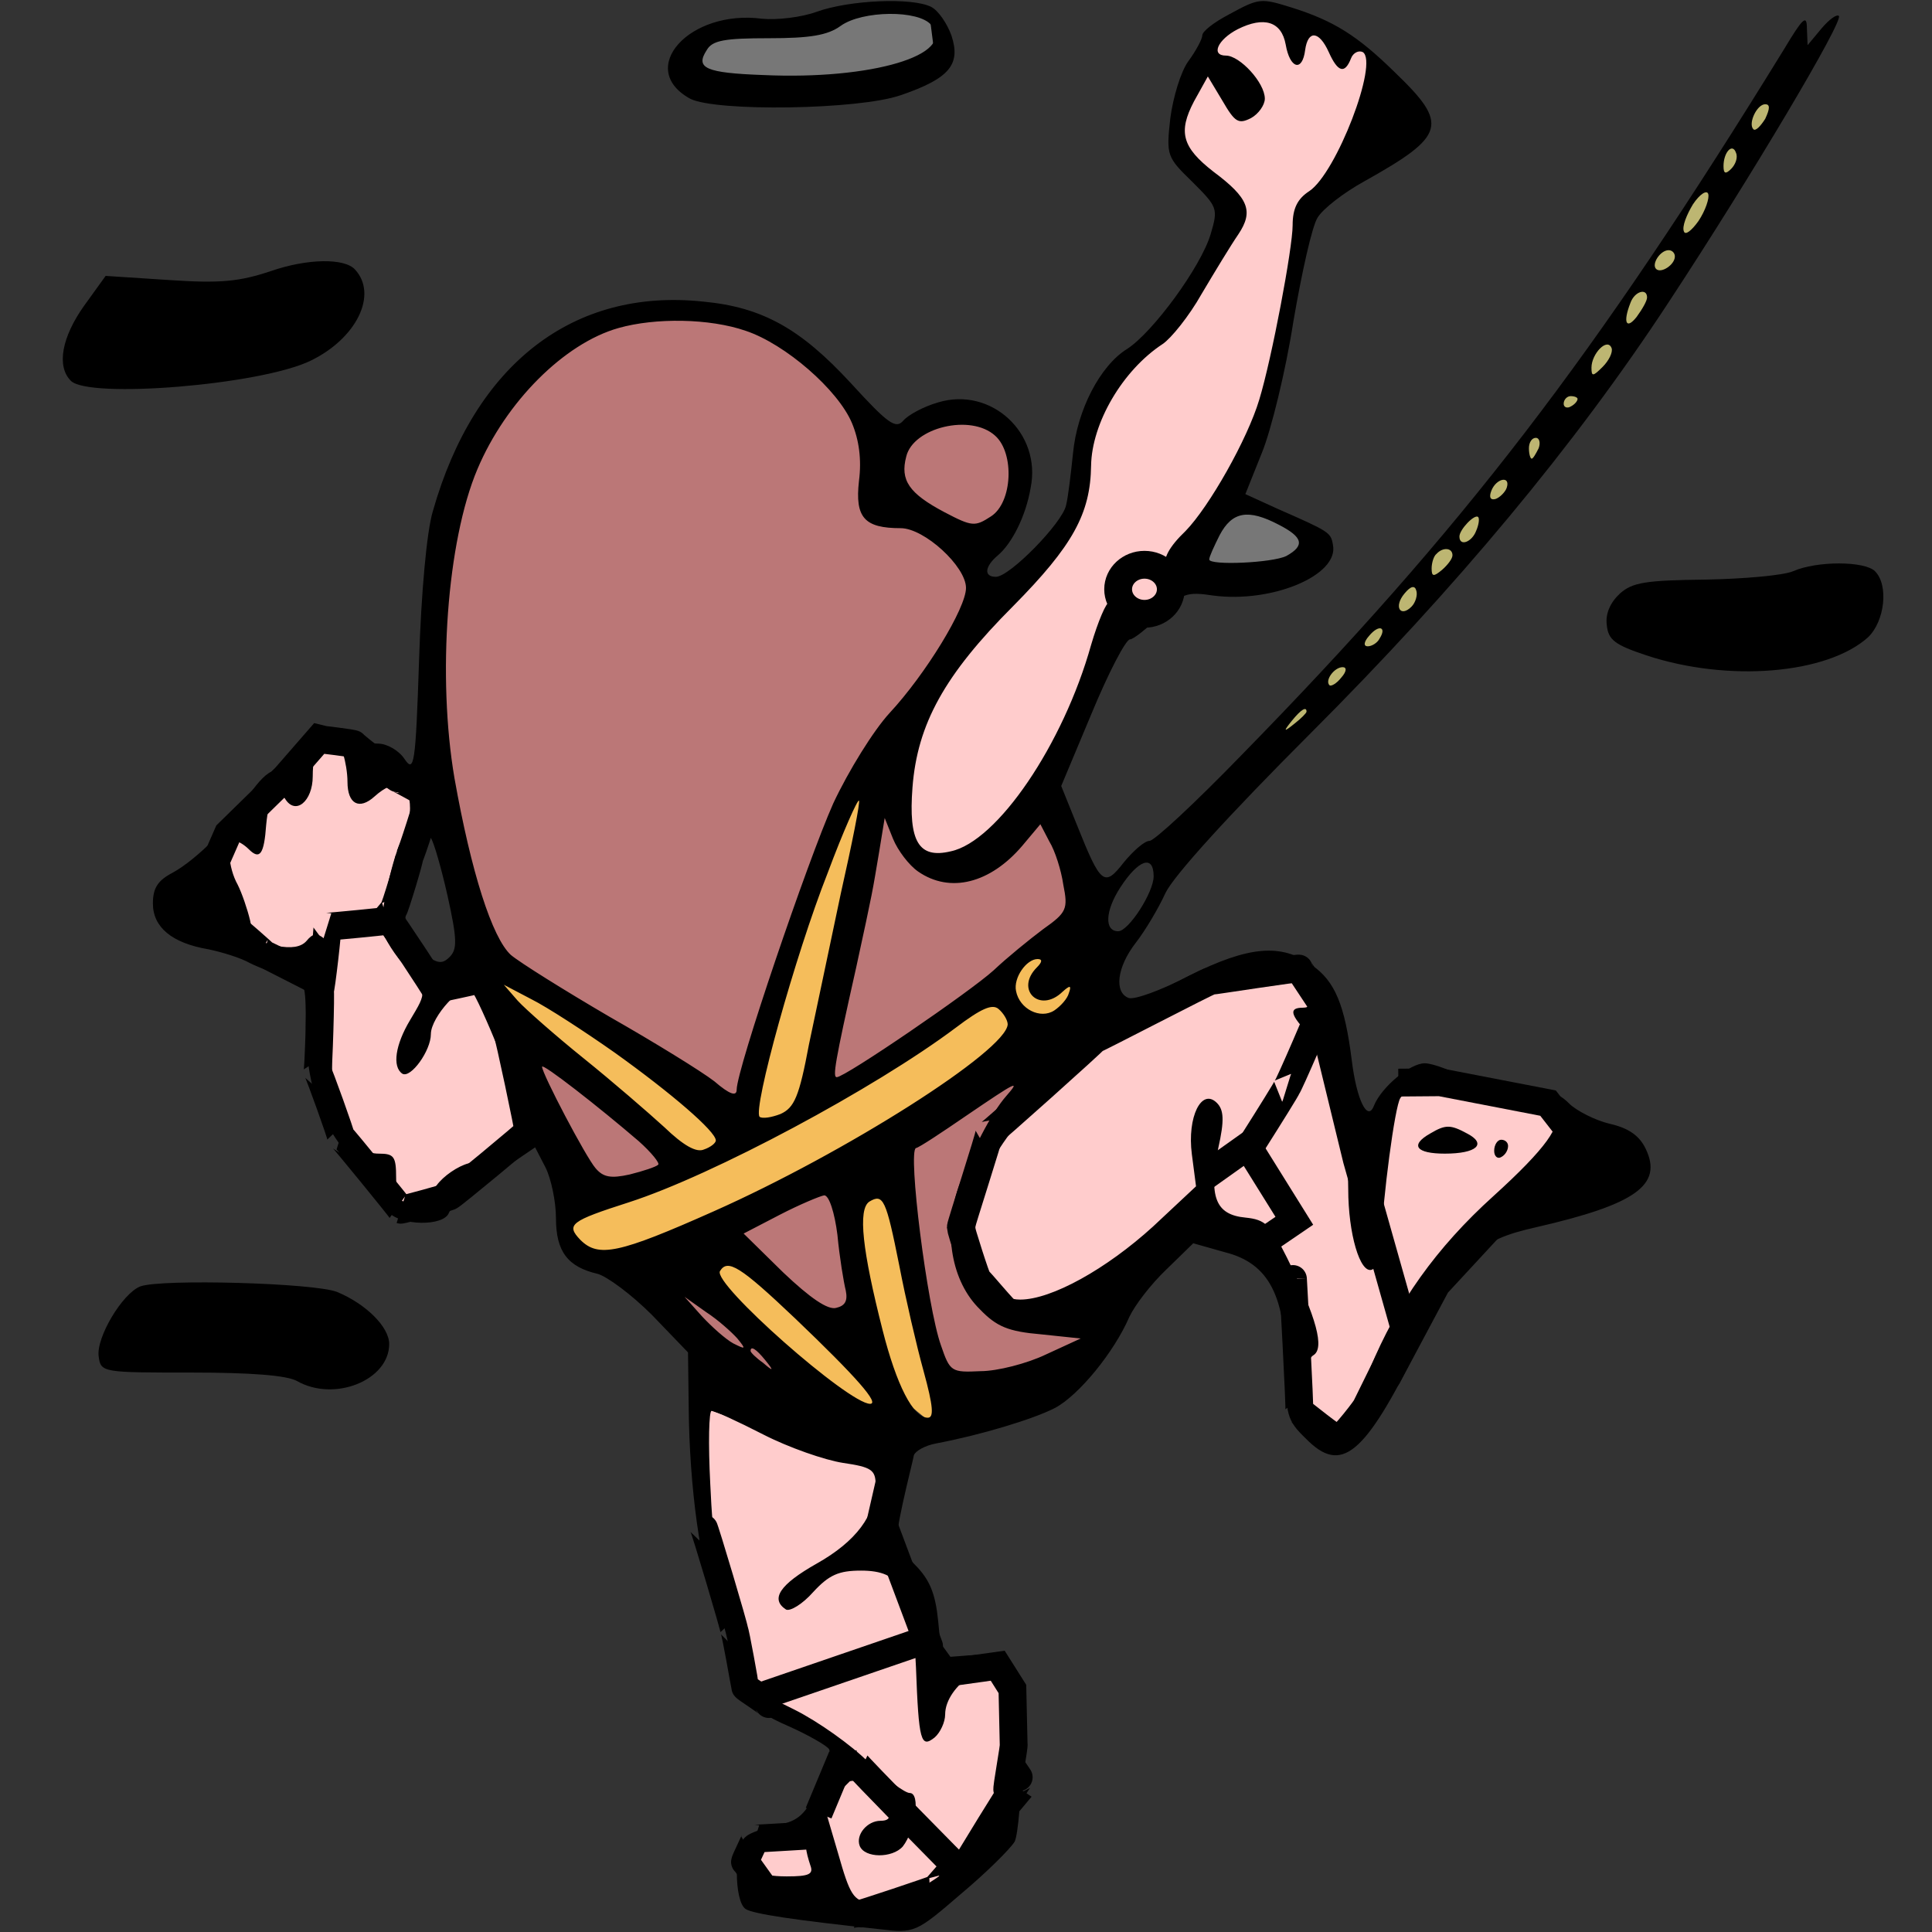<svg width="278" height="278" xmlns="http://www.w3.org/2000/svg" preserveAspectRatio="xMidYMid meet" version="1.0">

 <rect width="100%" height="100%" fill="#333333" stroke="none"/>

 <g>
  <title>Layer 1</title>
  <path id="svg_11" d="m101.676,12.804c-0.188,0 25.376,0.94 25.203,0.917c0.173,0.022 8.256,-3.925 8.256,-4.113c0,-0.188 -0.752,-7.143 -0.925,-7.165c0.173,0.022 -5.09,-1.481 -5.263,-1.504c0.173,0.022 -9.226,1.338 -9.398,1.316c0.173,0.022 -9.414,1.902 -9.586,1.88c0.173,0.022 -7.91,0.774 -8.083,0.752c0.173,0.022 -2.459,3.594 -2.632,3.571c0.173,0.022 0.173,-1.669 0,-1.692" opacity="NaN" stroke="#000" fill="#777777"/>
  <path stroke="#000" id="svg_13" d="m179.009,71.838l-6.773,5.037l-0.98,4.682l8.817,1.672c0.241,0.314 8.732,-1.024 8.405,-1.358c-0.327,-0.334 0.98,-3.344 0.739,-3.658" opacity="NaN" fill="#777777"/>
  <line transform="rotate(-11.411 246.777 27.369)" stroke-width="4" stroke="#bdb672" id="svg_19" y2="39.381" x2="234.494" y1="15.356" x1="259.06" fill="none"/>
  <line id="svg_21" y2="41.542" x2="238.216" y1="61.327" x1="223.948" stroke-width="4" stroke="#bdb672" fill="none"/>
  <line id="svg_23" y2="63.23" x2="222.806" y1="78.259" x1="209.87" stroke-width="4" stroke="#bdb672" fill="none"/>
  <line id="svg_24" y2="78.83" x2="210.06" y1="88.342" x1="200.548" stroke-width="4" stroke="#bdb672" fill="none"/>
  <path id="svg_31" d="m123.162,113.008l-5.981,12.668l-4.44,11.583l-3.475,14.286l-1.931,8.108c0.189,0.073 1.541,2.004 1.348,2.197c-0.193,0.193 2.51,0.193 2.32,0.12c0.189,0.073 2.699,-0.699 2.51,-0.772c0.189,0.073 2.12,-1.664 1.931,-1.737c0.189,0.073 1.541,-3.015 1.351,-3.089c0.189,0.073 4.436,-22.513 4.247,-22.587c0.189,0.073 2.313,-7.649 2.124,-7.722c0.189,0.073 2.506,-7.456 2.317,-7.529c0.189,0.073 -0.197,-2.629 -0.39,-2.822c-0.193,-0.193 0.965,-1.544 0.776,-1.618" opacity="NaN" stroke-width="4" fill="#f5bd5b"/>
  <path id="svg_32" d="m70.846,138.877l5.216,2.629l9.459,5.405l8.494,5.598l5.598,5.212l4.44,4.247l-0.193,3.089l-2.51,0.965l-1.931,1.351l-10.618,-8.108l-10.232,-8.88l-6.371,-6.178" opacity="NaN" stroke-width="4" fill="#f5bd5b"/>
  <path id="svg_33" d="m144.012,142.738c0.193,0 4.054,4.826 3.865,4.753c0.189,0.073 -4.444,5.865 -4.633,5.792c0.189,0.073 -13.71,8.375 -13.9,8.301c0.189,0.073 -19.116,11.27 -19.305,11.197c0.189,0.073 -15.834,6.637 -16.023,6.564c0.189,0.073 -7.726,2.004 -7.915,1.931c0.189,0.073 -3.286,-1.471 -3.475,-1.544c0.189,0.073 -0.39,-2.243 -0.583,-2.243c-0.193,0 -0.772,-3.282 -0.772,-3.089c0,0.193 12.548,-3.282 12.359,-3.355c0.189,0.073 17.757,-8.035 17.95,-8.035" opacity="NaN" stroke-width="4" fill="#f5bd5b"/>
  <ellipse ry="4.537" rx="4.633" id="svg_34" cy="142.062" cx="150.382" stroke-width="4" fill="#f5bd5b"/>
  <path id="svg_36" d="m125.865,170.151l-3.471,4.174l1.158,13.9l3.668,11.004c0.189,0.073 7.332,6.058 7.525,6.058c0.193,0 1.931,-0.386 1.737,-0.579c-0.193,-0.193 -6.371,-25.483 -6.56,-25.556c0.189,0.073 -1.741,-6.683 -1.931,-6.757" opacity="NaN" stroke-width="4" fill="#f5bd5b"/>
  <path id="svg_37" d="m102.699,181.541l2.9,-1.039l5.792,3.861l6.564,5.598l7.336,7.529l1.351,5.405l-2.51,0.579l-6.95,-2.896l-7.915,-7.722l-6.95,-8.687" opacity="NaN" stroke-width="4" fill="#f5bd5b"/>
  <path id="svg_38" d="m105.595,176.135l15.255,-6.444l0.965,7.722l0.579,6.95l0,5.212c0.189,0.073 -3.865,0.653 -4.058,0.653c-0.193,0 -7.336,-6.757 -7.525,-6.83" opacity="NaN" stroke-width="4" fill="#bb7777"/>
  <line id="svg_25" y2="89.293" x2="199.977" y1="105.654" x1="184.948" stroke-width="4" stroke="#bdb672" fill="none"/>
  <path id="svg_39" d="m76.193,151.244l8.112,3.249l6.666,5.882l6.274,7.058c0.123,0.28 -4.19,2.24 -4.19,2.632c0,0.392 -6.274,1.176 -6.397,0.897c0.123,0.28 -3.798,-1.289 -3.921,-1.568" opacity="NaN" stroke-width="4" fill="#bb7777"/>
  <path id="svg_40" d="m126.384,114.386c0,0 3.137,4.313 3.014,4.034c0.123,0.28 3.652,6.161 3.529,5.882c0.123,0.28 7.573,0.28 7.45,0c0.123,0.28 3.26,-2.465 3.137,-2.745c0.123,0.28 7.573,-4.818 7.45,-5.098c0.123,0.28 6.397,10.475 6.274,10.195c0.123,0.28 -2.622,7.73 -2.745,7.45c0.123,0.28 -12.425,8.122 -12.425,8.122c0,0 -10.195,6.666 -10.195,6.666c0,0 -9.411,6.274 -9.534,5.994c0.123,0.28 -3.798,0.672 -3.921,0.392" opacity="NaN" stroke-width="4" fill="#bb7777"/>
  <path id="svg_41" d="m128.737,164.576l17.914,-11.259c0.123,0.28 3.26,1.064 3.26,1.456c0,0.392 -3.137,4.313 -3.26,4.034c0.123,0.28 -4.583,5.377 -4.705,5.098c0.123,0.28 -3.014,9.298 -3.137,9.019c0.123,0.28 0.123,8.122 0,7.842c0.123,0.28 2.868,6.554 2.745,6.274c0.123,0.28 4.436,3.025 4.313,2.745c0.123,0.28 5.612,0.672 5.49,0.392c0.123,0.28 5.612,1.064 5.49,0.784c0.123,0.28 0.907,3.417 0.784,3.137c0.123,0.28 -10.072,4.201 -10.195,3.921c0.123,0.28 -8.112,1.456 -8.234,1.176c0.123,0.28 -3.798,-0.112 -3.921,-0.392c0.123,0.28 -3.014,-10.7 -3.137,-10.979" opacity="NaN" stroke-width="4" fill="#bb7777"/>
  <path id="svg_42" d="m96.191,184.182l2.622,6.778l12.548,7.842l2.353,-0.392l-3.137,-6.274" opacity="NaN" stroke-width="4" fill="#bb7777"/>
  <path id="svg_52" d="m30.312,125.621l2.492,-5.691l8.289,-8.113l4.762,-5.467c0.153,0.048 5.092,0.577 5.092,0.753c0,0.176 6.173,4.938 6.349,4.938c0.176,0 4.586,2.469 4.432,2.422c0.153,0.048 -2.668,8.866 -2.822,8.818c0.153,0.048 -2.139,7.631 -2.293,7.584c0.153,0.048 -9.547,10.982 -9.7,10.935c0.153,0.048 -8.841,-4.538 -8.995,-4.586c0.153,0.048 -4.079,-3.656 -4.233,-3.704" opacity="NaN" stroke-width="4" stroke="null" fill="#ffcccc"/>
  <path id="svg_53" d="m69.113,140.965c-0.176,0 -6.349,1.411 -6.503,1.363c0.153,0.048 -6.372,-9.829 -6.526,-9.877c0.153,0.048 -8.841,0.929 -8.995,0.882c0.153,0.048 -0.905,9.219 -1.058,9.171c0.153,0.048 -0.199,11.688 -0.353,11.64c0.153,0.048 3.504,9.395 3.351,9.347c0.153,0.048 8.795,10.63 8.642,10.582c0.153,0.048 7.208,-1.892 7.055,-1.94c0.153,0.048 11.441,-9.3 11.287,-9.347c0.153,0.048 -2.845,-14.062 -2.998,-14.109" opacity="NaN" stroke-width="4" stroke="null" fill="#ffcccc"/>
  <path id="svg_43" d="m87.173,45.765l8.504,-1.848c0.123,0.28 7.965,0.672 7.573,0.672c-0.392,0 6.274,1.961 6.274,2.353c0,0.392 10.195,5.882 10.072,5.602c0.123,0.28 6.397,14.396 6.274,14.116c0.123,0.28 2.476,7.338 2.353,7.058c0.123,0.28 6.005,2.24 5.882,1.961c0.123,0.28 6.397,6.554 6.274,6.274c0.123,0.28 0.907,6.161 0.515,6.161c-0.392,0 -6.274,8.234 -6.397,7.955c0.123,0.28 -8.896,12.435 -9.019,12.156c0.123,0.28 -5.759,9.69 -5.882,9.411c0.123,0.28 -5.759,16.749 -5.882,16.469c0.123,0.28 -4.19,14.788 -4.313,14.508c0.123,0.28 -2.622,9.298 -2.745,9.019c0.123,0.28 -3.014,1.848 -2.622,1.848c0.392,0 -7.45,-5.098 -7.573,-5.377c0.123,0.28 -9.288,-7.171 -9.288,-7.171c0,0 -9.019,-4.705 -9.142,-4.985c0.123,0.28 -5.759,-4.034 -5.882,-4.313c0.123,0.28 -7.719,-15.013 -7.842,-15.293c0.123,0.28 -1.838,-25.6 -1.961,-25.88c0.123,0.28 1.691,-20.11 1.568,-20.39c0.123,0.28 6.005,-15.013 5.882,-15.293c0.123,0.28 7.181,-7.955 7.058,-8.234" opacity="NaN" stroke-width="4" fill="#bb7777"/>
  <path id="svg_46" d="m127.169,64.979l6.543,-4.593l6.666,-1.961c0.123,0.28 4.828,3.417 4.828,3.809c0,0.392 1.568,8.627 1.446,8.347c0.123,0.28 -3.406,5.377 -3.529,5.098c0.123,0.28 -6.935,1.456 -7.058,1.176c0.123,0.28 -6.543,-4.818 -6.666,-5.098" opacity="NaN" stroke-width="4" fill="#bb7777"/>
  <path id="svg_49" d="m177.621,2.58c0,0 4.967,-0.784 4.844,-1.012c0.123,0.227 7.442,2.58 7.181,2.58c-0.261,0 3.66,2.353 3.537,2.125c0.123,0.227 2.214,0.227 2.091,0c0.123,0.227 3.26,3.103 3.137,2.876c0.123,0.227 1.169,7.547 1.046,7.319c0.123,0.227 -6.412,9.9 -6.535,9.672c0.123,0.227 -4.844,5.194 -4.844,5.456c0,0.261 -10.456,0.784 -10.579,0.557c0.123,0.227 -3.014,-7.092 -3.137,-7.319c0.123,0.227 -5.105,-3.171 -5.228,-3.398c0.123,0.227 1.691,-7.092 1.568,-7.319c0.123,0.227 4.044,-8.138 3.921,-8.365" opacity="NaN" stroke-width="4" fill="#ffcccc"/>
  <path id="svg_50" d="m155.401,69.501c-0.261,0.261 2.353,-12.548 2.23,-12.775c0.123,0.227 9.534,-8.922 9.411,-9.149c0.123,0.227 8.488,-13.105 8.488,-13.105c0,0 1.83,-3.398 1.707,-3.626c0.123,0.227 10.841,0.75 10.718,0.523c0.123,0.227 -3.798,21.663 -3.921,21.436c0.123,0.227 -9.549,22.447 -9.672,22.22c0.123,0.227 -6.151,8.331 -6.274,8.104c0.123,0.227 -6.412,7.024 -6.535,6.797c0.123,0.227 -13.993,28.46 -14.255,28.198c-0.261,-0.261 -8.627,6.012 -8.749,5.785c0.123,0.227 -4.321,0.489 -4.444,0.261c0.123,0.227 -3.275,-2.91 -3.398,-3.137c0.123,0.227 -0.923,-9.968 -0.923,-9.706c0,0.261 6.797,-17.515 6.797,-17.515c0,0 13.855,-11.502 13.593,-11.502" opacity="NaN" stroke-width="4" fill="#ffcccc"/>
  <ellipse stroke="null" ry="3.529" rx="3.79" id="svg_51" cy="84.794" cx="164.681" stroke-width="4" fill="#ffcccc"/>
  <path id="svg_54" d="m201.212,155.78l6.019,-0.048l15.52,2.998l3.704,4.762l-19.753,21.34l-7.055,13.228c0.153,0.048 -3.374,-21.116 -3.55,-21.116" opacity="NaN" stroke-width="4" stroke="null" fill="#ffcccc"/>
  <path id="svg_55" d="m174.404,159.836l15.896,-13.275l4.938,20.282l6.878,24.339l-5.467,11.111c0.153,0.048 -3.55,4.81 -4.079,4.81c-0.529,0 -5.467,-4.056 -5.621,-4.104c0.153,0.048 -0.905,-19.176 -0.905,-19" opacity="NaN" stroke-width="4" stroke="null" fill="#ffcccc"/>
  <path id="svg_56" d="m145.127,188.937c-0.353,0 -4.233,-4.762 -4.409,-4.762c-0.176,0 -2.469,-7.231 -2.469,-7.584c0,-0.353 4.233,-13.404 4.079,-13.451c0.153,0.048 15.321,-13.533 15.168,-13.58c0.153,0.048 16.379,-8.418 16.732,-8.418c0.353,0 12.698,-1.94 12.698,-1.764c0,0.176 3.527,5.291 3.374,5.243c0.153,0.048 -4.961,11.864 -5.115,11.817c0.153,0.048 -10.252,16.45 -10.429,16.45c-0.176,0 -18.342,13.933 -18.496,13.885" opacity="NaN" stroke-width="4" stroke="null" fill="#ffcccc"/>
  <path id="svg_57" d="m173.522,169.183l6.019,-4.28l6.702,10.758l-3.88,2.646l-8.289,-1.764" opacity="NaN" stroke-width="4" stroke="null" fill="#ffcccc"/>
  <path id="svg_58" d="m100.506,200.224l28.242,9.829l-1.94,8.466l6.878,18.342c0.153,0.048 -22.951,8.69 -23.127,8.337c-0.176,-0.353 -3.351,-2.293 -3.351,-2.469c0,-0.176 -1.411,-8.113 -1.564,-8.161c0.153,0.048 -4.256,-14.767 -4.409,-14.815" opacity="NaN" stroke-width="4" stroke="null" fill="#ffcccc"/>
  <path id="svg_59" d="m117.261,264.069c-0.353,0 -8.466,0.529 -8.619,0.481c0.153,0.048 -1.61,3.399 -1.434,3.399c0.176,0 2.998,4.233 3.175,4.233c0.176,0 6.526,0.705 6.702,0.705" opacity="NaN" stroke-width="4" stroke="null" fill="#ffcccc"/>
  <path id="svg_62" d="m117.79,260.894l2.668,-6.397c0.153,0.048 15.497,-2.069 15.674,-1.892c0.176,0.176 9.347,6.349 9.347,6.349c0,0 -10.758,12.875 -10.912,12.827c0.153,0.048 -10.958,3.751 -11.111,3.704" opacity="NaN" stroke-width="4" stroke="null" fill="#ffcccc"/>
  <path id="svg_63" d="m109.854,243.963l22.774,-7.808c0.153,0.048 14.263,19.801 14.086,19.801c-0.176,0 -8.289,13.228 -8.289,13.404c0,0.176 -15.344,-15.52 -15.168,-15.52" opacity="NaN" stroke-width="4" stroke="null" fill="#ffcccc"/>
  <path id="svg_64" d="m133.134,241.141l10.429,-1.459l2.116,3.351l0.176,7.937c0.153,0.048 -1.081,6.573 -0.905,6.573" opacity="NaN" stroke-width="4" stroke="null" fill="#ffcccc"/>
  <g id="svg_1" fill="#000000" transform="translate(0 278) scale(0.1 -0.1)">
   <path id="svg_2" d="m1175,2763c-22,-8 -57,-12 -78,-10c-105,14 -182,-72 -104,-115c37,-19 243,-16 303,5c70,24 87,44 73,86c-6,17 -19,36 -29,41c-27,14 -118,10 -165,-7zm165,-19c36,-43 -86,-79 -241,-72c-84,3 -99,10 -82,36c8,14 26,17 89,17c59,0 85,4 104,18c31,22 112,23 130,1z"/>
   <path id="svg_3" d="m1768,2759c-21,-11 -38,-24 -38,-30c0,-5 -9,-22 -20,-37c-11,-15 -22,-52 -26,-82c-6,-54 -5,-56 32,-92c36,-36 37,-38 26,-75c-14,-47 -83,-141 -120,-165c-39,-24 -72,-88 -78,-150c-3,-29 -7,-63 -10,-75c-5,-25 -81,-103 -101,-103c-18,0 -16,15 3,31c20,17 40,56 47,97c16,79 -57,146 -133,123c-21,-6 -43,-18 -50,-26c-11,-13 -22,-5 -76,54c-72,78 -127,109 -212,117c-187,20 -329,-90 -389,-301c-9,-29 -17,-119 -20,-215c-5,-150 -7,-163 -21,-142c-8,12 -25,22 -38,22c-12,0 -26,5 -29,10c-3,6 -19,10 -35,10c-21,0 -36,-9 -52,-30c-12,-16 -28,-30 -35,-30c-7,0 -22,-15 -33,-32c-24,-42 -77,-95 -112,-114c-21,-11 -28,-22 -28,-44c0,-34 27,-57 80,-66c19,-4 46,-12 60,-20c14,-7 37,-15 53,-19c26,-5 27,-7 27,-73c1,-78 17,-128 56,-178c16,-20 34,-44 39,-54c6,-10 17,-25 24,-34c17,-20 80,-21 87,-1c3,8 33,32 65,54l59,40l15,-29c8,-16 15,-49 15,-73c0,-48 17,-70 60,-80c14,-4 49,-30 78,-59l52,-54l1,-79c1,-115 17,-233 40,-284c10,-24 19,-58 19,-75c0,-45 24,-74 85,-100c29,-13 55,-28 58,-33c3,-5 -4,-30 -16,-56c-18,-38 -28,-47 -57,-53c-19,-4 -41,-11 -47,-17c-17,-12 -17,-93 0,-104c11,-7 71,-16 193,-29c50,-6 52,-5 117,51c37,31 71,65 77,75c5,10 10,68 10,128c0,127 -10,145 -76,140l-39,-3l-5,52c-4,40 -12,60 -34,82c-29,30 -29,31 -17,88c7,32 15,63 16,69c2,6 16,14 32,17c64,12 140,35 171,51c34,18 85,80 107,131c8,17 31,47 53,68l39,38l46,-13c63,-16 87,-63 87,-167c0,-67 2,-75 29,-101c51,-52 84,-25 162,133c66,133 85,152 169,171c144,33 183,61 158,113c-9,19 -25,30 -52,36c-21,5 -48,19 -58,29c-16,16 -28,19 -60,14c-32,-5 -49,-2 -83,19c-24,14 -53,25 -65,25c-21,0 -62,-34 -73,-61c-9,-24 -25,8 -32,66c-10,79 -24,113 -57,136c-44,32 -91,28 -177,-15c-40,-21 -79,-35 -87,-32c-21,8 -17,44 10,79c14,18 33,50 43,72c12,25 91,112 209,230c209,209 380,414 515,620c119,181 252,405 245,412c-3,3 -14,-5 -25,-18l-20,-24l-1,24c0,21 -6,15 -33,-30c-272,-442 -461,-689 -781,-1016c-66,-68 -125,-123 -132,-123c-7,0 -23,-14 -37,-31c-28,-36 -33,-32 -67,53l-23,57l44,105c24,58 49,106 55,106c5,0 25,16 44,35c30,31 37,34 76,28c84,-11 181,29 172,73c-3,18 -5,19 -80,52l-46,21l24,60c13,32 34,117 45,188c12,70 27,138 35,150c8,13 38,36 67,52c118,66 122,82 44,157c-54,53 -88,74 -148,93c-45,14 -47,14 -91,-10zm82,-43c6,-35 24,-40 28,-8c4,29 20,28 34,-3c13,-29 23,-32 32,-9c3,8 11,12 17,9c23,-15 -38,-174 -77,-200c-17,-11 -24,-25 -24,-49c0,-33 -30,-192 -48,-251c-17,-57 -72,-154 -106,-189c-24,-23 -33,-40 -29,-54c6,-26 -32,-66 -55,-57c-9,4 -21,7 -26,8c-4,1 -16,-27 -26,-61c-40,-143 -135,-283 -202,-297c-46,-11 -61,14 -55,92c7,91 46,162 145,261c86,87 111,133 112,202c1,61 45,137 103,175c12,8 38,40 56,72c19,32 42,70 53,86c22,33 15,52 -36,90c-45,35 -51,57 -28,101l20,36l21,-35c18,-31 23,-34 41,-25c11,6 20,19 20,28c0,23 -36,62 -56,62c-22,0 -12,23 17,38c38,19 63,11 69,-22zm690,-107c-7,-11 -14,-18 -17,-15c-8,8 5,36 17,36c7,0 7,-6 0,-21zm-49,-72c-8,-8 -11,-7 -11,4c0,20 13,34 18,19c3,-7 -1,-17 -7,-23zm-47,-75c-10,-14 -19,-21 -21,-15c-3,7 4,24 13,39c10,15 20,21 22,15c2,-6 -4,-24 -14,-39zm-34,-51c0,-12 -20,-25 -27,-18c-7,7 6,27 18,27c5,0 9,-4 9,-9zm-40,-59c0,-5 -7,-17 -15,-28c-15,-19 -20,-8 -9,20c6,17 24,22 24,8zm-1297,-48c57,-19 133,-85 153,-133c10,-24 14,-52 10,-83c-6,-53 8,-68 60,-68c34,0 94,-55 94,-86c0,-29 -58,-124 -110,-180c-23,-25 -59,-83 -81,-130c-37,-83 -139,-383 -139,-412c0,-10 -10,-7 -32,12c-18,14 -86,56 -151,93c-65,38 -129,78 -142,89c-27,25 -57,119 -81,254c-25,146 -11,341 33,445c41,97 125,181 203,203c53,15 131,14 183,-4zm1233,-52c-14,-14 -16,-14 -16,-1c0,20 23,44 29,28c2,-6 -4,-18 -13,-27zm-36,-46c0,-3 -4,-8 -10,-11c-5,-3 -10,-1 -10,4c0,6 5,11 10,11c6,0 10,-2 10,-4zm-838,-53c28,-25 25,-96 -6,-116c-23,-15 -27,-15 -67,6c-51,27 -64,46 -55,80c10,42 93,62 128,30zm782,-18c-4,-8 -8,-15 -10,-15c-2,0 -4,7 -4,15c0,8 4,15 10,15c5,0 7,-7 4,-15zm-46,-57c-2,-6 -10,-14 -16,-16c-7,-2 -10,2 -6,12c7,18 28,22 22,4zm-328,-53c35,-18 38,-30 11,-45c-20,-10 -111,-14 -111,-5c0,4 7,19 15,35c18,34 41,38 85,15zm284,-9c-6,-16 -24,-23 -24,-8c0,10 22,33 27,28c2,-2 1,-11 -3,-20zm-34,-35c0,-5 -7,-14 -15,-21c-12,-10 -15,-10 -15,2c0,8 3,18 7,21c9,10 23,9 23,-2zm-59,-74c-16,-16 -26,0 -10,19c9,11 15,12 17,4c2,-6 -1,-17 -7,-23zm-46,-46c-3,-6 -11,-11 -17,-11c-6,0 -6,6 2,15c14,17 26,13 15,-4zm-55,-56c-7,-9 -15,-13 -17,-11c-7,7 7,26 19,26c6,0 6,-6 -2,-15zm-50,-49c0,-2 -8,-10 -17,-17c-16,-13 -17,-12 -4,4c13,16 21,21 21,13zm-1386,-62c3,-9 6,-26 6,-39c0,-32 17,-41 39,-21c30,27 51,20 51,-17c0,-18 -4,-37 -10,-43c-10,-10 -31,-95 -31,-127c0,-10 14,-34 30,-53c37,-41 36,-40 11,-82c-21,-35 -26,-67 -11,-77c12,-7 41,33 41,57c0,25 46,75 58,63c11,-11 72,-161 72,-175c0,-18 -51,-68 -76,-74c-15,-4 -36,-18 -46,-32c-11,-13 -28,-24 -39,-24c-15,0 -19,7 -19,35c0,31 -3,35 -25,35c-19,0 -30,10 -47,43c-20,37 -22,54 -20,148c2,81 -1,109 -11,118c-11,9 -17,8 -26,-3c-8,-9 -22,-11 -43,-7c-26,5 -34,13 -38,36c-4,17 -12,40 -18,52c-14,25 -16,63 -4,63c4,0 13,-5 20,-12c16,-16 22,-7 25,35c4,42 14,57 27,38c15,-25 40,-4 40,32c0,19 3,37 7,40c11,12 31,7 37,-9zm716,-199c-15,-72 -36,-170 -46,-218c-14,-75 -21,-91 -41,-100c-13,-5 -26,-7 -30,-4c-10,11 51,232 98,351c22,59 43,106 45,104c2,-2 -10,-62 -26,-133zm111,31c46,-32 104,-17 150,37l26,31l13,-25c8,-13 17,-41 20,-62c7,-35 5,-40 -29,-64c-20,-15 -52,-41 -71,-59c-34,-31 -214,-154 -226,-154c-6,0 -3,20 28,158c25,115 23,107 33,166l8,49l12,-30c7,-17 23,-38 36,-47zm-677,-35c14,-63 14,-77 3,-88c-11,-11 -18,-10 -40,7c-25,20 -27,25 -21,78c7,63 22,99 34,86c4,-5 15,-43 24,-83zm1016,28c0,-23 -36,-79 -51,-79c-20,0 -19,29 3,63c26,40 48,48 48,16zm-168,-131c-32,-32 4,-67 37,-35c11,10 13,9 9,-2c-2,-8 -12,-19 -21,-25c-20,-13 -50,2 -55,28c-4,19 15,46 31,46c7,0 7,-4 -1,-12zm386,-20c17,-17 15,-38 -3,-38c-21,0 -19,-10 10,-40c29,-30 55,-133 55,-221c0,-64 17,-122 34,-116c6,2 12,19 13,38c3,67 20,197 28,209c5,8 20,10 44,6c20,-4 66,-10 103,-14c36,-4 69,-10 73,-14c15,-15 -11,-51 -86,-119c-82,-74 -139,-154 -178,-249c-28,-69 -58,-98 -79,-77c-18,19 -20,86 -2,97c16,10 5,53 -38,140c-24,48 -31,55 -60,58c-43,4 -53,30 -39,100c9,40 8,55 -2,65c-22,22 -43,-20 -36,-74l6,-46l-62,-58c-67,-61 -146,-105 -191,-105c-56,0 -81,84 -53,171c25,76 143,192 240,237c39,18 81,39 95,46c31,18 112,20 128,4zm-993,-103c81,-58 145,-113 145,-126c0,-4 -8,-10 -17,-13c-11,-5 -30,6 -57,32c-23,21 -75,66 -116,99c-41,33 -84,71 -95,83l-20,23l40,-21c22,-11 76,-46 120,-77zm565,41c-2,-38 -234,-185 -423,-269c-137,-61 -166,-67 -192,-41c-21,22 -14,27 70,54c121,39 354,164 470,251c37,28 53,35 62,27c7,-6 13,-16 13,-22zm-531,-168c18,-16 31,-32 28,-34c-3,-3 -21,-9 -41,-14c-27,-6 -38,-4 -49,9c-14,16 -77,136 -77,146c0,6 82,-58 139,-107zm529,65c-22,-25 -50,-80 -69,-132c-22,-64 -10,-135 31,-175c24,-25 41,-32 88,-36l57,-6l-50,-23c-27,-13 -70,-24 -94,-24c-42,-2 -44,-1 -57,37c-20,56 -48,280 -36,284c5,1 38,23 73,47c72,49 78,52 57,28zm-243,-200c3,-32 9,-68 12,-80c3,-15 -1,-22 -14,-25c-12,-3 -37,14 -76,51l-57,56l52,27c29,15 58,27 64,28c7,0 15,-25 19,-57zm89,-44c9,-47 25,-116 35,-152c14,-51 15,-67 6,-67c-21,0 -45,47 -65,126c-29,114 -36,174 -19,185c20,12 24,3 43,-92zm-150,-76c89,-85 122,-123 108,-123c-31,0 -227,173 -216,191c11,18 29,7 108,-68zm-83,-29c13,-16 12,-16 -6,-7c-11,6 -31,24 -45,39l-25,28l31,-22c17,-11 37,-29 45,-38zm40,-31c13,-16 12,-17 -3,-4c-10,7 -18,15 -18,17c0,8 8,3 21,-13zm-3,-107c37,-19 89,-37 115,-41c41,-6 47,-10 47,-32c0,-43 -28,-81 -85,-113c-53,-30 -67,-51 -44,-66c6,-3 24,8 39,25c23,25 37,31 69,31c58,0 74,-28 79,-139c4,-107 7,-117 27,-101c8,7 15,22 15,33c0,42 67,86 85,56c13,-20 5,-159 -10,-196c-27,-63 -130,-137 -183,-131c-24,3 -29,11 -46,71l-20,68l22,21l22,22l25,-24c28,-26 32,-40 12,-40c-19,0 -36,-20 -30,-36c7,-18 47,-18 62,-1c18,23 26,77 10,77c-7,0 -34,20 -59,44c-25,25 -73,59 -107,76c-63,31 -63,31 -63,74c0,28 -10,63 -27,96c-22,43 -27,67 -31,155c-3,58 -2,105 2,105c4,0 37,-15 74,-34zm62,-595c0,-5 3,-16 6,-25c5,-13 -2,-16 -34,-16c-43,0 -58,11 -48,35c6,16 76,21 76,6z"/>
   <path id="svg_4" d="m2058,1149c-30,-17 -20,-29 21,-29c46,0 61,14 32,29c-24,13 -31,13 -53,0z"/>
   <path id="svg_5" d="m2150,1124c0,-8 5,-12 10,-9c6,3 10,10 10,16c0,5 -4,9 -10,9c-5,0 -10,-7 -10,-16z"/>
   <path id="svg_6" d="m390,2390c-45,-15 -72,-18 -146,-13l-92,6l-31,-43c-32,-45 -40,-87 -19,-108c26,-26 273,-6 345,29c66,32 97,95 64,131c-15,17 -69,16 -121,-2z"/>
   <path id="svg_7" d="m2580,1958c-14,-6 -71,-11 -126,-12c-86,-1 -105,-4 -123,-20c-14,-13 -21,-29 -19,-45c2,-22 12,-29 57,-44c118,-39 260,-27 319,26c24,23 30,75 10,95c-15,15 -84,15 -118,0z"/>
   <path id="svg_8" d="m202,929c-26,-10 -64,-74 -60,-101c3,-23 6,-23 133,-23c86,0 137,-4 152,-12c54,-31 133,1 133,53c0,25 -34,58 -75,75c-33,13 -253,19 -283,8z"/>
  </g>
  <path id="svg_10" d="m-326.446,-37.947l13.173,0.729l-13.173,-0.729z" opacity="NaN" stroke="#000" fill="#fff"/>
  <rect id="svg_18" height="0" width="0.19" y="58.473" x="250.962" stroke="#000" fill="#7f7f7f"/>
  <line id="svg_20" y2="14.717" x2="255.338" y1="13.956" x1="254.577" stroke="#000" fill="none"/>
 </g>
</svg>